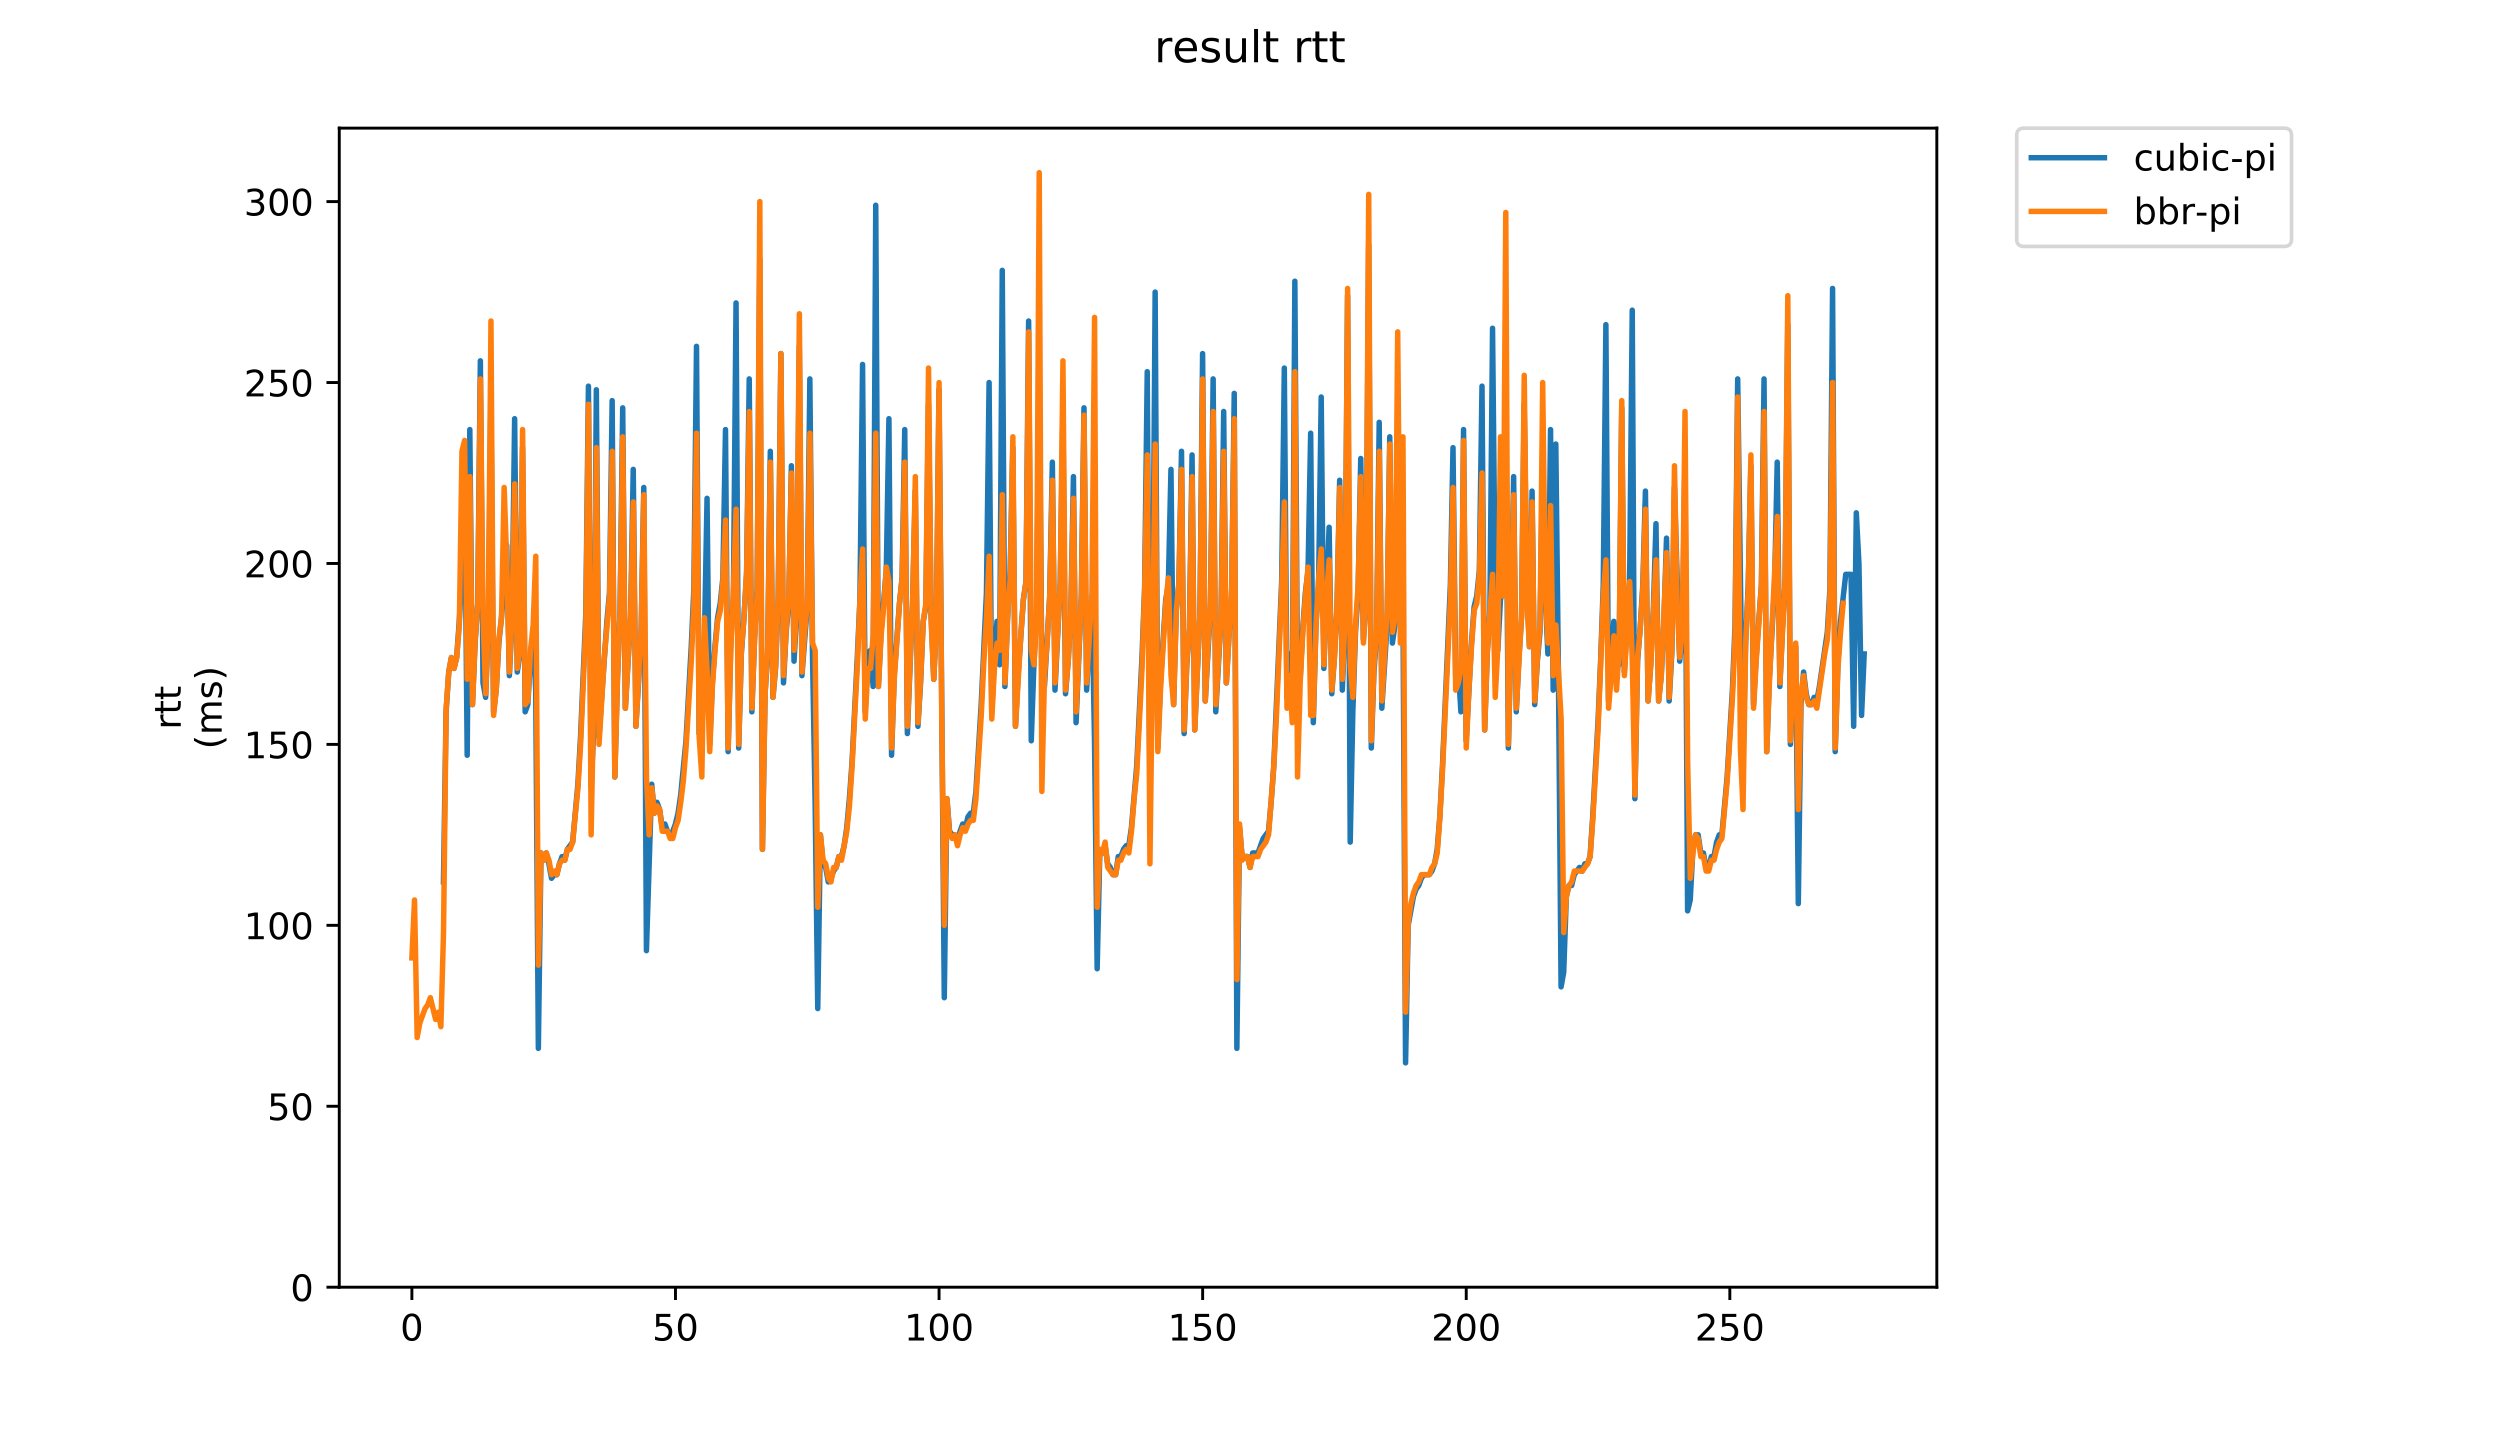 <?xml version="1.0" encoding="utf-8" standalone="no"?>
<!DOCTYPE svg PUBLIC "-//W3C//DTD SVG 1.1//EN"
  "http://www.w3.org/Graphics/SVG/1.1/DTD/svg11.dtd">
<!-- Created with matplotlib (https://matplotlib.org/) -->
<svg height="396pt" version="1.1" viewBox="0 0 684 396" width="684pt" xmlns="http://www.w3.org/2000/svg" xmlns:xlink="http://www.w3.org/1999/xlink">
 <defs>
  <style type="text/css">
*{stroke-linecap:butt;stroke-linejoin:round;}
  </style>
 </defs>
 <g id="figure_1">
  <g id="patch_1">
   <path d="M 0 396 
L 684 396 
L 684 0 
L 0 0 
z
" style="fill:#ffffff;"/>
  </g>
  <g id="axes_1">
   <g id="patch_2">
    <path d="M 92.824 352.174 
L 529.913 352.174 
L 529.913 35.062 
L 92.824 35.062 
z
" style="fill:#ffffff;"/>
   </g>
   <g id="matplotlib.axis_1">
    <g id="xtick_1">
     <g id="line2d_1">
      <defs>
       <path d="M 0 0 
L 0 3.5 
" id="md92f16f07a" style="stroke:#000000;stroke-width:0.8;"/>
      </defs>
      <g>
       <use style="stroke:#000000;stroke-width:0.8;" x="112.692" xlink:href="#md92f16f07a" y="352.174"/>
      </g>
     </g>
     <g id="text_1">
      <!-- 0 -->
      <defs>
       <path d="M 31.781 66.406 
Q 24.172 66.406 20.328 58.906 
Q 16.5 51.422 16.5 36.375 
Q 16.5 21.391 20.328 13.891 
Q 24.172 6.391 31.781 6.391 
Q 39.453 6.391 43.281 13.891 
Q 47.125 21.391 47.125 36.375 
Q 47.125 51.422 43.281 58.906 
Q 39.453 66.406 31.781 66.406 
z
M 31.781 74.219 
Q 44.047 74.219 50.516 64.516 
Q 56.984 54.828 56.984 36.375 
Q 56.984 17.969 50.516 8.266 
Q 44.047 -1.422 31.781 -1.422 
Q 19.531 -1.422 13.062 8.266 
Q 6.594 17.969 6.594 36.375 
Q 6.594 54.828 13.062 64.516 
Q 19.531 74.219 31.781 74.219 
z
" id="DejaVuSans-48"/>
      </defs>
      <g transform="translate(109.51 366.773)scale(0.1 -0.1)">
       <use xlink:href="#DejaVuSans-48"/>
      </g>
     </g>
    </g>
    <g id="xtick_2">
     <g id="line2d_2">
      <g>
       <use style="stroke:#000000;stroke-width:0.8;" x="184.809" xlink:href="#md92f16f07a" y="352.174"/>
      </g>
     </g>
     <g id="text_2">
      <!-- 50 -->
      <defs>
       <path d="M 10.797 72.906 
L 49.516 72.906 
L 49.516 64.594 
L 19.828 64.594 
L 19.828 46.734 
Q 21.969 47.469 24.109 47.828 
Q 26.266 48.188 28.422 48.188 
Q 40.625 48.188 47.75 41.5 
Q 54.891 34.812 54.891 23.391 
Q 54.891 11.625 47.562 5.094 
Q 40.234 -1.422 26.906 -1.422 
Q 22.312 -1.422 17.547 -0.641 
Q 12.797 0.141 7.719 1.703 
L 7.719 11.625 
Q 12.109 9.234 16.797 8.062 
Q 21.484 6.891 26.703 6.891 
Q 35.156 6.891 40.078 11.328 
Q 45.016 15.766 45.016 23.391 
Q 45.016 31 40.078 35.438 
Q 35.156 39.891 26.703 39.891 
Q 22.75 39.891 18.812 39.016 
Q 14.891 38.141 10.797 36.281 
z
" id="DejaVuSans-53"/>
      </defs>
      <g transform="translate(178.447 366.773)scale(0.1 -0.1)">
       <use xlink:href="#DejaVuSans-53"/>
       <use x="63.623" xlink:href="#DejaVuSans-48"/>
      </g>
     </g>
    </g>
    <g id="xtick_3">
     <g id="line2d_3">
      <g>
       <use style="stroke:#000000;stroke-width:0.8;" x="256.927" xlink:href="#md92f16f07a" y="352.174"/>
      </g>
     </g>
     <g id="text_3">
      <!-- 100 -->
      <defs>
       <path d="M 12.406 8.297 
L 28.516 8.297 
L 28.516 63.922 
L 10.984 60.406 
L 10.984 69.391 
L 28.422 72.906 
L 38.281 72.906 
L 38.281 8.297 
L 54.391 8.297 
L 54.391 0 
L 12.406 0 
z
" id="DejaVuSans-49"/>
      </defs>
      <g transform="translate(247.384 366.773)scale(0.1 -0.1)">
       <use xlink:href="#DejaVuSans-49"/>
       <use x="63.623" xlink:href="#DejaVuSans-48"/>
       <use x="127.246" xlink:href="#DejaVuSans-48"/>
      </g>
     </g>
    </g>
    <g id="xtick_4">
     <g id="line2d_4">
      <g>
       <use style="stroke:#000000;stroke-width:0.8;" x="329.045" xlink:href="#md92f16f07a" y="352.174"/>
      </g>
     </g>
     <g id="text_4">
      <!-- 150 -->
      <g transform="translate(319.502 366.773)scale(0.1 -0.1)">
       <use xlink:href="#DejaVuSans-49"/>
       <use x="63.623" xlink:href="#DejaVuSans-53"/>
       <use x="127.246" xlink:href="#DejaVuSans-48"/>
      </g>
     </g>
    </g>
    <g id="xtick_5">
     <g id="line2d_5">
      <g>
       <use style="stroke:#000000;stroke-width:0.8;" x="401.163" xlink:href="#md92f16f07a" y="352.174"/>
      </g>
     </g>
     <g id="text_5">
      <!-- 200 -->
      <defs>
       <path d="M 19.188 8.297 
L 53.609 8.297 
L 53.609 0 
L 7.328 0 
L 7.328 8.297 
Q 12.938 14.109 22.625 23.891 
Q 32.328 33.688 34.812 36.531 
Q 39.547 41.844 41.422 45.531 
Q 43.312 49.219 43.312 52.781 
Q 43.312 58.594 39.234 62.25 
Q 35.156 65.922 28.609 65.922 
Q 23.969 65.922 18.812 64.312 
Q 13.672 62.703 7.812 59.422 
L 7.812 69.391 
Q 13.766 71.781 18.938 73 
Q 24.125 74.219 28.422 74.219 
Q 39.75 74.219 46.484 68.547 
Q 53.219 62.891 53.219 53.422 
Q 53.219 48.922 51.531 44.891 
Q 49.859 40.875 45.406 35.406 
Q 44.188 33.984 37.641 27.219 
Q 31.109 20.453 19.188 8.297 
z
" id="DejaVuSans-50"/>
      </defs>
      <g transform="translate(391.619 366.773)scale(0.1 -0.1)">
       <use xlink:href="#DejaVuSans-50"/>
       <use x="63.623" xlink:href="#DejaVuSans-48"/>
       <use x="127.246" xlink:href="#DejaVuSans-48"/>
      </g>
     </g>
    </g>
    <g id="xtick_6">
     <g id="line2d_6">
      <g>
       <use style="stroke:#000000;stroke-width:0.8;" x="473.281" xlink:href="#md92f16f07a" y="352.174"/>
      </g>
     </g>
     <g id="text_6">
      <!-- 250 -->
      <g transform="translate(463.737 366.773)scale(0.1 -0.1)">
       <use xlink:href="#DejaVuSans-50"/>
       <use x="63.623" xlink:href="#DejaVuSans-53"/>
       <use x="127.246" xlink:href="#DejaVuSans-48"/>
      </g>
     </g>
    </g>
   </g>
   <g id="matplotlib.axis_2">
    <g id="ytick_1">
     <g id="line2d_7">
      <defs>
       <path d="M 0 0 
L -3.5 0 
" id="mc8932ecb78" style="stroke:#000000;stroke-width:0.8;"/>
      </defs>
      <g>
       <use style="stroke:#000000;stroke-width:0.8;" x="92.824" xlink:href="#mc8932ecb78" y="352.174"/>
      </g>
     </g>
     <g id="text_7">
      <!-- 0 -->
      <g transform="translate(79.461 355.973)scale(0.1 -0.1)">
       <use xlink:href="#DejaVuSans-48"/>
      </g>
     </g>
    </g>
    <g id="ytick_2">
     <g id="line2d_8">
      <g>
       <use style="stroke:#000000;stroke-width:0.8;" x="92.824" xlink:href="#mc8932ecb78" y="302.672"/>
      </g>
     </g>
     <g id="text_8">
      <!-- 50 -->
      <g transform="translate(73.099 306.471)scale(0.1 -0.1)">
       <use xlink:href="#DejaVuSans-53"/>
       <use x="63.623" xlink:href="#DejaVuSans-48"/>
      </g>
     </g>
    </g>
    <g id="ytick_3">
     <g id="line2d_9">
      <g>
       <use style="stroke:#000000;stroke-width:0.8;" x="92.824" xlink:href="#mc8932ecb78" y="253.17"/>
      </g>
     </g>
     <g id="text_9">
      <!-- 100 -->
      <g transform="translate(66.736 256.969)scale(0.1 -0.1)">
       <use xlink:href="#DejaVuSans-49"/>
       <use x="63.623" xlink:href="#DejaVuSans-48"/>
       <use x="127.246" xlink:href="#DejaVuSans-48"/>
      </g>
     </g>
    </g>
    <g id="ytick_4">
     <g id="line2d_10">
      <g>
       <use style="stroke:#000000;stroke-width:0.8;" x="92.824" xlink:href="#mc8932ecb78" y="203.667"/>
      </g>
     </g>
     <g id="text_10">
      <!-- 150 -->
      <g transform="translate(66.736 207.467)scale(0.1 -0.1)">
       <use xlink:href="#DejaVuSans-49"/>
       <use x="63.623" xlink:href="#DejaVuSans-53"/>
       <use x="127.246" xlink:href="#DejaVuSans-48"/>
      </g>
     </g>
    </g>
    <g id="ytick_5">
     <g id="line2d_11">
      <g>
       <use style="stroke:#000000;stroke-width:0.8;" x="92.824" xlink:href="#mc8932ecb78" y="154.165"/>
      </g>
     </g>
     <g id="text_11">
      <!-- 200 -->
      <g transform="translate(66.736 157.964)scale(0.1 -0.1)">
       <use xlink:href="#DejaVuSans-50"/>
       <use x="63.623" xlink:href="#DejaVuSans-48"/>
       <use x="127.246" xlink:href="#DejaVuSans-48"/>
      </g>
     </g>
    </g>
    <g id="ytick_6">
     <g id="line2d_12">
      <g>
       <use style="stroke:#000000;stroke-width:0.8;" x="92.824" xlink:href="#mc8932ecb78" y="104.663"/>
      </g>
     </g>
     <g id="text_12">
      <!-- 250 -->
      <g transform="translate(66.736 108.462)scale(0.1 -0.1)">
       <use xlink:href="#DejaVuSans-50"/>
       <use x="63.623" xlink:href="#DejaVuSans-53"/>
       <use x="127.246" xlink:href="#DejaVuSans-48"/>
      </g>
     </g>
    </g>
    <g id="ytick_7">
     <g id="line2d_13">
      <g>
       <use style="stroke:#000000;stroke-width:0.8;" x="92.824" xlink:href="#mc8932ecb78" y="55.16"/>
      </g>
     </g>
     <g id="text_13">
      <!-- 300 -->
      <defs>
       <path d="M 40.578 39.312 
Q 47.656 37.797 51.625 33 
Q 55.609 28.219 55.609 21.188 
Q 55.609 10.406 48.188 4.484 
Q 40.766 -1.422 27.094 -1.422 
Q 22.516 -1.422 17.656 -0.516 
Q 12.797 0.391 7.625 2.203 
L 7.625 11.719 
Q 11.719 9.328 16.594 8.109 
Q 21.484 6.891 26.812 6.891 
Q 36.078 6.891 40.938 10.547 
Q 45.797 14.203 45.797 21.188 
Q 45.797 27.641 41.281 31.266 
Q 36.766 34.906 28.719 34.906 
L 20.219 34.906 
L 20.219 43.016 
L 29.109 43.016 
Q 36.375 43.016 40.234 45.922 
Q 44.094 48.828 44.094 54.297 
Q 44.094 59.906 40.109 62.906 
Q 36.141 65.922 28.719 65.922 
Q 24.656 65.922 20.016 65.031 
Q 15.375 64.156 9.812 62.312 
L 9.812 71.094 
Q 15.438 72.656 20.344 73.438 
Q 25.25 74.219 29.594 74.219 
Q 40.828 74.219 47.359 69.109 
Q 53.906 64.016 53.906 55.328 
Q 53.906 49.266 50.438 45.094 
Q 46.969 40.922 40.578 39.312 
z
" id="DejaVuSans-51"/>
      </defs>
      <g transform="translate(66.736 58.96)scale(0.1 -0.1)">
       <use xlink:href="#DejaVuSans-51"/>
       <use x="63.623" xlink:href="#DejaVuSans-48"/>
       <use x="127.246" xlink:href="#DejaVuSans-48"/>
      </g>
     </g>
    </g>
    <g id="text_14">
     <!-- rtt -->
     <defs>
      <path d="M 41.109 46.297 
Q 39.594 47.172 37.812 47.578 
Q 36.031 48 33.891 48 
Q 26.266 48 22.188 43.047 
Q 18.109 38.094 18.109 28.812 
L 18.109 0 
L 9.078 0 
L 9.078 54.688 
L 18.109 54.688 
L 18.109 46.188 
Q 20.953 51.172 25.484 53.578 
Q 30.031 56 36.531 56 
Q 37.453 56 38.578 55.875 
Q 39.703 55.766 41.062 55.516 
z
" id="DejaVuSans-114"/>
      <path d="M 18.312 70.219 
L 18.312 54.688 
L 36.812 54.688 
L 36.812 47.703 
L 18.312 47.703 
L 18.312 18.016 
Q 18.312 11.328 20.141 9.422 
Q 21.969 7.516 27.594 7.516 
L 36.812 7.516 
L 36.812 0 
L 27.594 0 
Q 17.188 0 13.234 3.875 
Q 9.281 7.766 9.281 18.016 
L 9.281 47.703 
L 2.688 47.703 
L 2.688 54.688 
L 9.281 54.688 
L 9.281 70.219 
z
" id="DejaVuSans-116"/>
     </defs>
     <g transform="translate(49.459 199.594)rotate(-90)scale(0.1 -0.1)">
      <use xlink:href="#DejaVuSans-114"/>
      <use x="41.113" xlink:href="#DejaVuSans-116"/>
      <use x="80.322" xlink:href="#DejaVuSans-116"/>
     </g>
     <!-- (ms) -->
     <defs>
      <path d="M 31 75.875 
Q 24.469 64.656 21.281 53.656 
Q 18.109 42.672 18.109 31.391 
Q 18.109 20.125 21.312 9.062 
Q 24.516 -2 31 -13.188 
L 23.188 -13.188 
Q 15.875 -1.703 12.234 9.375 
Q 8.594 20.453 8.594 31.391 
Q 8.594 42.281 12.203 53.312 
Q 15.828 64.359 23.188 75.875 
z
" id="DejaVuSans-40"/>
      <path d="M 52 44.188 
Q 55.375 50.25 60.062 53.125 
Q 64.75 56 71.094 56 
Q 79.641 56 84.281 50.016 
Q 88.922 44.047 88.922 33.016 
L 88.922 0 
L 79.891 0 
L 79.891 32.719 
Q 79.891 40.578 77.094 44.375 
Q 74.312 48.188 68.609 48.188 
Q 61.625 48.188 57.562 43.547 
Q 53.516 38.922 53.516 30.906 
L 53.516 0 
L 44.484 0 
L 44.484 32.719 
Q 44.484 40.625 41.703 44.406 
Q 38.922 48.188 33.109 48.188 
Q 26.219 48.188 22.156 43.531 
Q 18.109 38.875 18.109 30.906 
L 18.109 0 
L 9.078 0 
L 9.078 54.688 
L 18.109 54.688 
L 18.109 46.188 
Q 21.188 51.219 25.484 53.609 
Q 29.781 56 35.688 56 
Q 41.656 56 45.828 52.969 
Q 50 49.953 52 44.188 
z
" id="DejaVuSans-109"/>
      <path d="M 44.281 53.078 
L 44.281 44.578 
Q 40.484 46.531 36.375 47.5 
Q 32.281 48.484 27.875 48.484 
Q 21.188 48.484 17.844 46.438 
Q 14.5 44.391 14.5 40.281 
Q 14.5 37.156 16.891 35.375 
Q 19.281 33.594 26.516 31.984 
L 29.594 31.297 
Q 39.156 29.25 43.188 25.516 
Q 47.219 21.781 47.219 15.094 
Q 47.219 7.469 41.188 3.016 
Q 35.156 -1.422 24.609 -1.422 
Q 20.219 -1.422 15.453 -0.562 
Q 10.688 0.297 5.422 2 
L 5.422 11.281 
Q 10.406 8.688 15.234 7.391 
Q 20.062 6.109 24.812 6.109 
Q 31.156 6.109 34.562 8.281 
Q 37.984 10.453 37.984 14.406 
Q 37.984 18.062 35.516 20.016 
Q 33.062 21.969 24.703 23.781 
L 21.578 24.516 
Q 13.234 26.266 9.516 29.906 
Q 5.812 33.547 5.812 39.891 
Q 5.812 47.609 11.281 51.797 
Q 16.75 56 26.812 56 
Q 31.781 56 36.172 55.266 
Q 40.578 54.547 44.281 53.078 
z
" id="DejaVuSans-115"/>
      <path d="M 8.016 75.875 
L 15.828 75.875 
Q 23.141 64.359 26.781 53.312 
Q 30.422 42.281 30.422 31.391 
Q 30.422 20.453 26.781 9.375 
Q 23.141 -1.703 15.828 -13.188 
L 8.016 -13.188 
Q 14.5 -2 17.703 9.062 
Q 20.906 20.125 20.906 31.391 
Q 20.906 42.672 17.703 53.656 
Q 14.5 64.656 8.016 75.875 
z
" id="DejaVuSans-41"/>
     </defs>
     <g transform="translate(60.657 204.995)rotate(-90)scale(0.1 -0.1)">
      <use xlink:href="#DejaVuSans-40"/>
      <use x="39.014" xlink:href="#DejaVuSans-109"/>
      <use x="136.426" xlink:href="#DejaVuSans-115"/>
      <use x="188.525" xlink:href="#DejaVuSans-41"/>
     </g>
    </g>
   </g>
   <g id="line2d_14">
    <path clip-path="url(#p580437f42c)" d="M 121.33 241.289 
L 122.051 194.757 
L 122.772 183.866 
L 123.493 179.906 
L 124.215 182.876 
L 124.936 179.906 
L 125.657 170.006 
L 126.378 157.135 
L 127.099 126.444 
L 127.82 206.637 
L 128.542 117.533 
L 129.263 192.777 
L 129.984 175.946 
L 130.705 165.056 
L 131.426 98.722 
L 132.148 186.837 
L 132.869 190.797 
L 133.59 170.996 
L 134.311 110.603 
L 135.032 194.757 
L 135.753 188.817 
L 136.475 175.946 
L 137.196 169.016 
L 137.917 160.105 
L 138.638 149.215 
L 139.359 184.856 
L 140.081 170.006 
L 140.802 114.563 
L 141.523 183.866 
L 142.244 178.916 
L 142.965 122.484 
L 143.686 194.757 
L 144.408 192.777 
L 145.129 179.906 
L 145.85 172.976 
L 146.571 188.817 
L 147.292 286.831 
L 148.013 233.369 
L 148.735 235.349 
L 149.456 233.369 
L 150.177 236.339 
L 150.898 240.299 
L 151.619 239.309 
L 152.341 239.309 
L 153.062 236.339 
L 153.783 234.359 
L 154.504 235.349 
L 155.225 232.379 
L 156.668 230.399 
L 158.11 214.558 
L 158.831 201.687 
L 160.274 168.026 
L 160.995 105.653 
L 161.716 215.548 
L 162.437 199.707 
L 163.158 106.643 
L 163.879 201.687 
L 166.043 170.006 
L 166.764 162.085 
L 167.485 109.613 
L 168.206 212.578 
L 168.928 185.846 
L 169.649 167.036 
L 170.37 111.593 
L 171.091 193.767 
L 172.534 169.016 
L 173.255 128.424 
L 173.976 198.717 
L 174.697 186.837 
L 175.418 172.976 
L 176.139 133.374 
L 176.861 260.1 
L 178.303 214.558 
L 179.024 222.478 
L 179.745 219.508 
L 180.467 221.488 
L 181.188 226.438 
L 181.909 225.448 
L 182.63 227.428 
L 183.351 228.418 
L 184.072 227.428 
L 184.794 225.448 
L 185.515 222.478 
L 186.236 217.528 
L 187.678 202.677 
L 189.121 176.936 
L 189.842 161.095 
L 190.563 94.762 
L 191.284 200.697 
L 192.005 196.737 
L 192.727 174.956 
L 193.448 136.344 
L 194.169 203.667 
L 194.89 186.837 
L 195.611 176.936 
L 196.332 169.016 
L 197.054 165.056 
L 197.775 158.125 
L 198.496 117.533 
L 199.217 205.647 
L 199.938 175.946 
L 200.66 163.075 
L 201.381 82.882 
L 202.102 204.657 
L 202.823 178.916 
L 203.544 169.016 
L 204.265 157.135 
L 204.987 103.673 
L 205.708 194.757 
L 206.429 174.956 
L 207.15 161.095 
L 207.871 71.001 
L 208.593 232.379 
L 209.314 189.807 
L 210.035 178.916 
L 210.756 123.474 
L 211.477 190.797 
L 212.198 182.876 
L 212.92 164.065 
L 213.641 96.742 
L 214.362 186.837 
L 215.083 172.976 
L 215.804 165.056 
L 216.525 127.434 
L 217.247 180.896 
L 217.968 168.026 
L 218.689 94.762 
L 219.41 184.856 
L 220.853 166.046 
L 221.574 103.673 
L 222.295 178.916 
L 223.016 219.508 
L 223.737 275.941 
L 224.458 228.418 
L 225.18 236.339 
L 225.901 237.329 
L 226.622 241.289 
L 227.343 240.299 
L 228.064 238.319 
L 228.786 237.329 
L 229.507 234.359 
L 230.228 234.359 
L 230.949 231.389 
L 231.67 226.438 
L 232.391 218.518 
L 233.113 208.618 
L 234.555 179.906 
L 235.276 164.065 
L 235.997 99.712 
L 236.718 194.757 
L 237.44 178.916 
L 238.161 177.926 
L 238.882 187.827 
L 239.603 56.15 
L 240.324 187.827 
L 241.046 172.976 
L 242.488 156.145 
L 243.209 114.563 
L 243.93 206.637 
L 244.651 184.856 
L 246.094 165.056 
L 246.815 158.125 
L 247.536 117.533 
L 248.257 200.697 
L 249.7 164.065 
L 250.421 134.364 
L 251.142 198.717 
L 251.863 186.837 
L 252.584 170.006 
L 253.306 166.046 
L 254.027 110.603 
L 254.748 168.026 
L 255.469 185.846 
L 256.19 170.996 
L 256.911 106.643 
L 258.354 272.971 
L 259.075 218.518 
L 259.796 227.428 
L 260.517 228.418 
L 261.239 228.418 
L 261.96 230.399 
L 262.681 227.428 
L 263.402 225.448 
L 264.123 226.438 
L 264.844 223.468 
L 265.566 222.478 
L 266.287 222.478 
L 267.008 216.538 
L 268.45 192.777 
L 269.893 162.085 
L 270.614 104.663 
L 271.335 194.757 
L 272.056 179.906 
L 272.777 170.006 
L 273.499 181.886 
L 274.22 73.971 
L 274.941 187.827 
L 275.662 169.016 
L 276.383 156.145 
L 277.105 122.484 
L 277.826 198.717 
L 278.547 184.856 
L 279.989 164.065 
L 280.71 159.115 
L 281.432 87.832 
L 282.153 202.677 
L 282.874 181.886 
L 283.595 168.026 
L 284.316 101.693 
L 285.037 181.886 
L 285.759 187.827 
L 287.201 163.075 
L 287.922 126.444 
L 288.643 188.817 
L 290.086 159.115 
L 290.807 113.573 
L 291.528 189.807 
L 292.249 180.896 
L 292.97 168.026 
L 293.692 130.404 
L 294.413 197.727 
L 295.855 163.075 
L 296.576 111.593 
L 297.298 188.817 
L 298.019 174.956 
L 298.74 164.065 
L 299.461 202.677 
L 300.182 265.05 
L 300.903 233.369 
L 301.625 233.369 
L 302.346 231.389 
L 303.067 236.339 
L 303.788 237.329 
L 304.509 239.309 
L 305.23 239.309 
L 305.952 234.359 
L 306.673 234.359 
L 307.394 232.379 
L 308.115 231.389 
L 308.836 231.389 
L 309.558 226.438 
L 311 209.608 
L 312.442 179.906 
L 313.163 161.095 
L 313.885 101.693 
L 314.606 216.538 
L 315.327 182.876 
L 316.048 79.912 
L 316.769 204.657 
L 317.491 186.837 
L 318.933 164.065 
L 319.654 160.105 
L 320.375 128.424 
L 321.096 192.777 
L 321.818 167.036 
L 322.539 160.105 
L 323.26 123.474 
L 323.981 200.697 
L 324.702 181.886 
L 325.423 171.986 
L 326.145 124.464 
L 326.866 199.707 
L 328.308 168.026 
L 329.029 96.742 
L 329.751 191.787 
L 331.193 166.046 
L 331.914 103.673 
L 332.635 194.757 
L 334.078 169.016 
L 334.799 112.583 
L 335.52 186.837 
L 336.241 173.966 
L 336.962 164.065 
L 337.684 107.633 
L 338.405 286.831 
L 339.126 226.438 
L 339.847 234.359 
L 341.289 234.359 
L 342.011 237.329 
L 342.732 233.369 
L 344.174 233.369 
L 345.617 229.408 
L 347.059 227.428 
L 347.78 219.508 
L 348.501 209.608 
L 349.944 175.946 
L 350.665 159.115 
L 351.386 100.703 
L 352.107 190.797 
L 352.828 178.916 
L 353.549 192.777 
L 354.271 76.941 
L 354.992 187.827 
L 355.713 185.846 
L 356.434 171.986 
L 357.155 162.085 
L 357.877 156.145 
L 358.598 118.523 
L 359.319 197.727 
L 360.04 170.996 
L 360.761 160.105 
L 361.482 108.623 
L 362.204 182.876 
L 363.646 144.265 
L 364.367 189.807 
L 365.088 179.906 
L 365.81 166.046 
L 366.531 131.394 
L 367.252 188.817 
L 367.973 170.996 
L 368.694 80.902 
L 369.415 230.399 
L 370.137 194.757 
L 370.858 172.976 
L 371.579 162.085 
L 372.3 125.454 
L 373.021 174.956 
L 373.742 165.056 
L 374.464 67.041 
L 375.185 204.657 
L 375.906 183.866 
L 376.627 173.966 
L 377.348 115.553 
L 378.07 193.767 
L 379.512 170.996 
L 380.233 119.513 
L 380.954 175.946 
L 381.675 170.996 
L 382.397 120.503 
L 383.118 154.165 
L 383.839 164.065 
L 384.56 290.791 
L 385.281 253.17 
L 386.724 245.249 
L 387.445 243.269 
L 388.166 242.279 
L 388.887 240.299 
L 389.608 239.309 
L 391.051 239.309 
L 391.772 238.319 
L 392.493 236.339 
L 393.214 232.379 
L 393.935 223.468 
L 394.657 209.608 
L 396.82 160.105 
L 397.541 122.484 
L 398.263 184.856 
L 398.984 182.876 
L 399.705 194.757 
L 400.426 117.533 
L 401.147 202.677 
L 402.59 175.946 
L 403.311 166.046 
L 404.032 163.075 
L 404.753 156.145 
L 405.474 105.653 
L 406.196 199.707 
L 406.917 178.916 
L 407.638 167.036 
L 408.359 89.812 
L 409.08 161.095 
L 409.801 177.926 
L 410.523 164.065 
L 411.244 161.095 
L 411.965 111.593 
L 412.686 204.657 
L 413.407 172.976 
L 414.128 130.404 
L 414.85 194.757 
L 415.571 179.906 
L 416.292 169.016 
L 417.013 110.603 
L 417.734 159.115 
L 418.456 176.936 
L 419.177 134.364 
L 419.898 192.777 
L 420.619 180.896 
L 421.34 172.976 
L 422.061 126.444 
L 422.783 163.075 
L 423.504 178.916 
L 424.225 117.533 
L 424.946 188.817 
L 425.667 121.493 
L 426.389 184.856 
L 427.11 270 
L 427.831 266.04 
L 428.552 245.249 
L 429.273 242.279 
L 429.994 242.279 
L 430.716 239.309 
L 432.158 237.329 
L 432.879 238.319 
L 433.6 236.339 
L 434.322 236.339 
L 435.043 234.359 
L 435.764 223.468 
L 437.206 197.727 
L 437.927 180.896 
L 438.649 160.105 
L 439.37 88.822 
L 440.091 191.787 
L 440.812 181.886 
L 441.533 170.006 
L 442.254 180.896 
L 442.976 181.886 
L 443.697 111.593 
L 444.418 183.866 
L 445.86 159.115 
L 446.582 84.862 
L 447.303 218.518 
L 448.024 180.896 
L 448.745 171.986 
L 449.466 160.105 
L 450.187 134.364 
L 450.909 191.787 
L 451.63 181.886 
L 452.351 167.036 
L 453.072 143.275 
L 453.793 191.787 
L 454.515 184.856 
L 455.236 170.006 
L 455.957 147.235 
L 456.678 191.787 
L 457.399 178.916 
L 458.12 133.374 
L 459.563 180.896 
L 460.284 173.966 
L 461.005 126.444 
L 461.726 249.209 
L 462.447 246.239 
L 463.169 232.379 
L 463.89 228.418 
L 464.611 228.418 
L 465.332 233.369 
L 466.053 233.369 
L 466.775 237.329 
L 467.496 237.329 
L 468.217 234.359 
L 468.938 234.359 
L 469.659 230.399 
L 470.38 228.418 
L 471.102 228.418 
L 472.544 212.578 
L 473.986 188.817 
L 474.708 170.996 
L 475.429 103.673 
L 476.871 208.618 
L 477.592 175.946 
L 478.313 160.105 
L 479.035 127.434 
L 479.756 192.777 
L 480.477 179.906 
L 481.919 160.105 
L 482.64 103.673 
L 483.362 205.647 
L 484.083 185.846 
L 485.525 160.105 
L 486.246 126.444 
L 486.968 187.827 
L 487.689 171.986 
L 488.41 159.115 
L 489.131 88.822 
L 489.852 203.667 
L 490.573 183.866 
L 491.295 176.936 
L 492.016 247.229 
L 492.737 192.777 
L 493.458 183.866 
L 494.179 189.807 
L 494.901 192.777 
L 495.622 192.777 
L 496.343 190.797 
L 497.064 191.787 
L 497.785 187.827 
L 499.949 172.976 
L 500.67 161.095 
L 501.391 78.922 
L 502.112 205.647 
L 502.833 181.886 
L 503.555 170.006 
L 504.997 157.135 
L 506.439 157.135 
L 507.161 198.717 
L 507.882 140.304 
L 508.603 154.165 
L 509.324 195.747 
L 510.045 178.916 
L 510.045 178.916 
" style="fill:none;stroke:#1f77b4;stroke-linecap:square;stroke-width:1.5;"/>
   </g>
   <g id="line2d_15">
    <path clip-path="url(#p580437f42c)" d="M 112.692 262.08 
L 113.413 246.239 
L 114.134 283.861 
L 114.855 279.901 
L 116.297 275.941 
L 117.019 274.951 
L 117.74 272.971 
L 119.182 278.911 
L 119.903 276.931 
L 120.625 280.891 
L 121.346 255.15 
L 122.067 193.767 
L 122.788 183.866 
L 123.509 179.906 
L 124.23 182.876 
L 124.952 179.906 
L 125.673 170.996 
L 126.394 123.474 
L 127.115 120.503 
L 127.836 185.846 
L 128.558 130.404 
L 129.279 192.777 
L 130 174.956 
L 130.721 165.056 
L 131.442 103.673 
L 132.163 169.016 
L 132.885 189.807 
L 133.606 170.006 
L 134.327 87.832 
L 135.048 195.747 
L 135.769 188.817 
L 136.49 174.956 
L 137.212 169.016 
L 137.933 133.374 
L 138.654 154.165 
L 139.375 183.866 
L 140.096 168.026 
L 140.818 132.384 
L 141.539 182.876 
L 142.26 177.926 
L 142.981 117.533 
L 143.702 192.777 
L 144.423 191.787 
L 145.145 177.926 
L 145.866 170.996 
L 146.587 152.185 
L 147.308 264.06 
L 148.029 233.369 
L 148.751 235.349 
L 149.472 233.369 
L 150.193 235.349 
L 150.914 239.309 
L 151.635 238.319 
L 152.356 239.309 
L 153.078 236.339 
L 153.799 235.349 
L 154.52 235.349 
L 155.241 232.379 
L 155.962 232.379 
L 156.684 230.399 
L 158.126 215.548 
L 158.847 203.667 
L 160.289 170.996 
L 161.011 110.603 
L 161.732 228.418 
L 162.453 189.807 
L 163.174 122.484 
L 163.895 203.667 
L 165.338 179.906 
L 166.78 163.075 
L 167.501 123.474 
L 168.222 212.578 
L 168.944 185.846 
L 169.665 167.036 
L 170.386 119.513 
L 171.107 193.767 
L 172.549 168.026 
L 173.271 137.334 
L 173.992 198.717 
L 175.434 171.986 
L 176.155 135.354 
L 176.877 212.578 
L 177.598 228.418 
L 178.319 215.548 
L 179.04 222.478 
L 179.761 220.498 
L 180.482 221.488 
L 181.204 227.428 
L 182.646 227.428 
L 183.367 229.408 
L 184.088 229.408 
L 184.809 226.438 
L 185.531 224.458 
L 186.252 219.508 
L 186.973 213.568 
L 187.694 204.657 
L 189.137 180.896 
L 189.858 165.056 
L 190.579 118.523 
L 191.3 201.687 
L 192.021 212.578 
L 192.742 169.016 
L 193.464 183.866 
L 194.185 205.647 
L 194.906 187.827 
L 195.627 177.926 
L 196.348 170.006 
L 197.07 167.036 
L 197.791 159.115 
L 198.512 142.284 
L 199.233 204.657 
L 199.954 176.936 
L 200.675 161.095 
L 201.397 139.314 
L 202.118 203.667 
L 202.839 177.926 
L 203.56 169.016 
L 204.281 156.145 
L 205.002 112.583 
L 205.724 193.767 
L 206.445 174.956 
L 207.166 162.085 
L 207.887 55.16 
L 208.608 232.379 
L 209.33 189.807 
L 210.051 176.936 
L 210.772 126.444 
L 211.493 190.797 
L 212.214 181.886 
L 212.935 162.085 
L 213.657 96.742 
L 214.378 184.856 
L 215.099 171.986 
L 215.82 163.075 
L 216.541 129.414 
L 217.263 177.926 
L 217.984 166.046 
L 218.705 85.852 
L 219.426 183.866 
L 220.147 172.976 
L 220.868 165.056 
L 221.59 118.523 
L 222.311 175.946 
L 223.032 177.926 
L 223.753 248.219 
L 224.474 228.418 
L 225.195 235.349 
L 225.917 236.339 
L 226.638 240.299 
L 227.359 241.289 
L 228.08 237.329 
L 228.801 237.329 
L 229.523 234.359 
L 230.244 235.349 
L 231.686 227.428 
L 232.407 220.498 
L 233.128 209.608 
L 234.571 181.886 
L 235.292 164.065 
L 236.013 150.205 
L 236.734 196.737 
L 237.456 182.876 
L 238.177 182.876 
L 238.898 173.966 
L 239.619 118.523 
L 240.34 187.827 
L 241.061 173.966 
L 241.783 166.046 
L 242.504 155.155 
L 243.225 159.115 
L 243.946 204.657 
L 244.667 185.846 
L 246.11 165.056 
L 246.831 158.125 
L 247.552 126.444 
L 248.273 198.717 
L 249.716 164.065 
L 250.437 130.404 
L 251.158 197.727 
L 251.879 185.846 
L 252.6 170.006 
L 253.321 165.056 
L 254.043 100.703 
L 254.764 170.006 
L 255.485 185.846 
L 256.206 170.006 
L 256.927 104.663 
L 257.649 194.757 
L 258.37 253.17 
L 259.091 218.518 
L 259.812 228.418 
L 260.533 229.408 
L 261.254 228.418 
L 261.976 231.389 
L 262.697 228.418 
L 263.418 226.438 
L 264.139 227.428 
L 264.86 225.448 
L 265.582 224.458 
L 266.303 224.458 
L 267.024 218.518 
L 268.466 195.747 
L 269.187 180.896 
L 269.909 169.016 
L 270.63 152.185 
L 271.351 196.737 
L 272.072 182.876 
L 272.793 175.946 
L 273.514 177.926 
L 274.236 135.354 
L 274.957 186.837 
L 275.678 169.016 
L 276.399 158.125 
L 277.12 119.513 
L 277.842 198.717 
L 279.284 173.966 
L 280.005 164.065 
L 280.726 159.115 
L 281.447 90.802 
L 282.169 177.926 
L 282.89 181.886 
L 283.611 168.026 
L 284.332 47.24 
L 285.053 216.538 
L 285.775 184.856 
L 286.496 175.946 
L 287.217 163.075 
L 287.938 131.394 
L 288.659 186.837 
L 290.102 159.115 
L 290.823 98.722 
L 291.544 188.817 
L 292.265 180.896 
L 292.986 167.036 
L 293.707 136.344 
L 294.429 194.757 
L 295.871 163.075 
L 296.592 113.573 
L 297.313 186.837 
L 298.756 162.085 
L 299.477 86.842 
L 300.198 248.219 
L 300.919 232.379 
L 301.64 233.369 
L 302.362 230.399 
L 303.083 237.329 
L 304.525 239.309 
L 305.246 239.309 
L 305.968 235.349 
L 306.689 235.349 
L 307.41 233.369 
L 308.131 232.379 
L 308.852 233.369 
L 309.573 227.428 
L 310.295 218.518 
L 311.016 211.588 
L 312.458 182.876 
L 313.179 161.095 
L 313.9 124.464 
L 314.622 236.339 
L 316.064 121.493 
L 316.785 205.647 
L 317.506 188.817 
L 318.949 165.056 
L 319.67 158.125 
L 320.391 184.856 
L 321.112 192.777 
L 321.833 167.036 
L 322.555 159.115 
L 323.276 128.424 
L 323.997 199.707 
L 324.718 180.896 
L 325.439 171.986 
L 326.161 130.404 
L 326.882 199.707 
L 328.324 167.036 
L 329.045 103.673 
L 329.766 191.787 
L 330.488 176.936 
L 331.209 165.056 
L 331.93 112.583 
L 332.651 192.777 
L 334.094 168.026 
L 334.815 123.474 
L 335.536 186.837 
L 336.978 161.095 
L 337.699 114.563 
L 338.421 268.02 
L 339.142 225.448 
L 339.863 235.349 
L 340.584 234.359 
L 341.305 234.359 
L 342.026 237.329 
L 342.748 234.359 
L 344.19 234.359 
L 344.911 232.379 
L 346.354 230.399 
L 347.075 228.418 
L 348.517 209.608 
L 349.238 195.747 
L 350.681 161.095 
L 351.402 137.334 
L 352.123 193.767 
L 352.844 184.856 
L 353.565 197.727 
L 354.287 101.693 
L 355.008 212.578 
L 355.729 186.837 
L 356.45 172.976 
L 357.171 163.075 
L 357.892 155.155 
L 358.614 195.747 
L 359.335 195.747 
L 360.056 170.996 
L 360.777 158.125 
L 361.498 150.205 
L 362.219 181.886 
L 362.941 163.075 
L 363.662 153.175 
L 364.383 188.817 
L 365.104 179.906 
L 365.825 165.056 
L 366.547 133.374 
L 367.268 185.846 
L 367.989 170.006 
L 368.71 78.922 
L 369.431 181.886 
L 370.152 190.797 
L 370.874 170.996 
L 371.595 160.105 
L 372.316 130.404 
L 373.037 175.946 
L 373.758 164.065 
L 374.48 53.18 
L 375.201 202.677 
L 375.922 181.886 
L 376.643 172.976 
L 377.364 123.474 
L 378.085 191.787 
L 379.528 167.036 
L 380.249 121.493 
L 380.97 172.976 
L 381.691 169.016 
L 382.412 90.802 
L 383.134 175.946 
L 383.855 119.513 
L 384.576 276.931 
L 385.297 252.18 
L 386.018 247.229 
L 386.74 244.259 
L 387.461 242.279 
L 388.182 241.289 
L 388.903 239.309 
L 391.067 239.309 
L 391.788 237.329 
L 392.509 236.339 
L 393.23 233.369 
L 393.951 223.468 
L 394.673 210.598 
L 396.836 164.065 
L 397.557 133.374 
L 398.278 188.817 
L 399 186.837 
L 399.721 182.876 
L 400.442 120.503 
L 401.163 204.657 
L 401.884 188.817 
L 402.605 176.936 
L 403.327 167.036 
L 404.048 165.056 
L 404.769 157.135 
L 405.49 129.414 
L 406.211 199.707 
L 406.933 177.926 
L 408.375 157.135 
L 409.096 190.797 
L 409.817 176.936 
L 410.538 119.513 
L 411.26 163.075 
L 411.981 58.131 
L 412.702 203.667 
L 413.423 171.986 
L 414.144 135.354 
L 414.866 193.767 
L 416.308 168.026 
L 417.029 102.683 
L 417.75 165.056 
L 418.471 176.936 
L 419.193 137.334 
L 419.914 191.787 
L 420.635 179.906 
L 421.356 170.996 
L 422.077 104.663 
L 422.799 162.085 
L 423.52 175.946 
L 424.241 138.324 
L 424.962 184.856 
L 425.683 170.996 
L 427.126 196.737 
L 427.847 255.15 
L 428.568 245.249 
L 429.289 242.279 
L 430.01 241.289 
L 430.731 238.319 
L 432.895 238.319 
L 434.337 236.339 
L 435.059 234.359 
L 435.78 224.458 
L 437.222 199.707 
L 438.664 163.075 
L 439.386 153.175 
L 440.107 193.767 
L 440.828 184.856 
L 441.549 173.966 
L 442.27 188.817 
L 442.992 177.926 
L 443.713 109.613 
L 444.434 184.856 
L 445.876 159.115 
L 446.597 180.896 
L 447.319 217.528 
L 448.04 179.906 
L 448.761 171.986 
L 449.482 161.095 
L 450.203 139.314 
L 450.924 191.787 
L 451.646 181.886 
L 453.088 153.175 
L 453.809 191.787 
L 454.53 184.856 
L 455.973 151.195 
L 456.694 190.797 
L 457.415 176.936 
L 458.136 127.434 
L 458.857 165.056 
L 459.579 179.906 
L 460.3 171.986 
L 461.021 112.583 
L 461.742 208.618 
L 462.463 240.299 
L 463.185 233.369 
L 463.906 228.418 
L 464.627 229.408 
L 465.348 234.359 
L 466.069 234.359 
L 466.79 238.319 
L 467.512 238.319 
L 468.233 235.349 
L 468.954 235.349 
L 469.675 232.379 
L 470.396 230.399 
L 471.117 229.408 
L 472.56 213.568 
L 474.002 190.797 
L 474.723 173.966 
L 475.445 108.623 
L 476.166 204.657 
L 476.887 221.488 
L 477.608 175.946 
L 478.329 161.095 
L 479.05 124.464 
L 479.772 193.767 
L 480.493 180.896 
L 481.935 160.105 
L 482.656 112.583 
L 483.378 205.647 
L 484.099 186.837 
L 486.262 141.294 
L 486.983 186.837 
L 488.426 158.125 
L 489.147 80.902 
L 489.868 202.677 
L 490.589 183.866 
L 491.31 175.946 
L 492.032 221.488 
L 492.753 189.807 
L 493.474 184.856 
L 494.195 190.797 
L 494.916 192.777 
L 495.638 192.777 
L 496.359 191.787 
L 497.08 193.767 
L 499.243 178.916 
L 499.965 174.956 
L 500.686 163.075 
L 501.407 104.663 
L 502.128 204.657 
L 502.849 182.876 
L 503.571 172.976 
L 504.292 165.056 
L 504.292 165.056 
" style="fill:none;stroke:#ff7f0e;stroke-linecap:square;stroke-width:1.5;"/>
   </g>
   <g id="patch_3">
    <path d="M 92.824 352.174 
L 92.824 35.062 
" style="fill:none;stroke:#000000;stroke-linecap:square;stroke-linejoin:miter;stroke-width:0.8;"/>
   </g>
   <g id="patch_4">
    <path d="M 529.913 352.174 
L 529.913 35.062 
" style="fill:none;stroke:#000000;stroke-linecap:square;stroke-linejoin:miter;stroke-width:0.8;"/>
   </g>
   <g id="patch_5">
    <path d="M 92.824 352.174 
L 529.913 352.174 
" style="fill:none;stroke:#000000;stroke-linecap:square;stroke-linejoin:miter;stroke-width:0.8;"/>
   </g>
   <g id="patch_6">
    <path d="M 92.824 35.062 
L 529.913 35.062 
" style="fill:none;stroke:#000000;stroke-linecap:square;stroke-linejoin:miter;stroke-width:0.8;"/>
   </g>
   <g id="legend_1">
    <g id="patch_7">
     <path d="M 553.767 67.419 
L 624.963 67.419 
Q 626.963 67.419 626.963 65.419 
L 626.963 37.062 
Q 626.963 35.062 624.963 35.062 
L 553.767 35.062 
Q 551.767 35.062 551.767 37.062 
L 551.767 65.419 
Q 551.767 67.419 553.767 67.419 
z
" style="fill:#ffffff;opacity:0.8;stroke:#cccccc;stroke-linejoin:miter;"/>
    </g>
    <g id="line2d_16">
     <path d="M 555.767 43.161 
L 575.767 43.161 
" style="fill:none;stroke:#1f77b4;stroke-linecap:square;stroke-width:1.5;"/>
    </g>
    <g id="line2d_17"/>
    <g id="text_15">
     <!-- cubic-pi -->
     <defs>
      <path d="M 48.781 52.594 
L 48.781 44.188 
Q 44.969 46.297 41.141 47.344 
Q 37.312 48.391 33.406 48.391 
Q 24.656 48.391 19.812 42.844 
Q 14.984 37.312 14.984 27.297 
Q 14.984 17.281 19.812 11.734 
Q 24.656 6.203 33.406 6.203 
Q 37.312 6.203 41.141 7.25 
Q 44.969 8.297 48.781 10.406 
L 48.781 2.094 
Q 45.016 0.344 40.984 -0.531 
Q 36.969 -1.422 32.422 -1.422 
Q 20.062 -1.422 12.781 6.344 
Q 5.516 14.109 5.516 27.297 
Q 5.516 40.672 12.859 48.328 
Q 20.219 56 33.016 56 
Q 37.156 56 41.109 55.141 
Q 45.062 54.297 48.781 52.594 
z
" id="DejaVuSans-99"/>
      <path d="M 8.5 21.578 
L 8.5 54.688 
L 17.484 54.688 
L 17.484 21.922 
Q 17.484 14.156 20.5 10.266 
Q 23.531 6.391 29.594 6.391 
Q 36.859 6.391 41.078 11.031 
Q 45.312 15.672 45.312 23.688 
L 45.312 54.688 
L 54.297 54.688 
L 54.297 0 
L 45.312 0 
L 45.312 8.406 
Q 42.047 3.422 37.719 1 
Q 33.406 -1.422 27.688 -1.422 
Q 18.266 -1.422 13.375 4.438 
Q 8.5 10.297 8.5 21.578 
z
M 31.109 56 
z
" id="DejaVuSans-117"/>
      <path d="M 48.688 27.297 
Q 48.688 37.203 44.609 42.844 
Q 40.531 48.484 33.406 48.484 
Q 26.266 48.484 22.188 42.844 
Q 18.109 37.203 18.109 27.297 
Q 18.109 17.391 22.188 11.75 
Q 26.266 6.109 33.406 6.109 
Q 40.531 6.109 44.609 11.75 
Q 48.688 17.391 48.688 27.297 
z
M 18.109 46.391 
Q 20.953 51.266 25.266 53.625 
Q 29.594 56 35.594 56 
Q 45.562 56 51.781 48.094 
Q 58.016 40.188 58.016 27.297 
Q 58.016 14.406 51.781 6.484 
Q 45.562 -1.422 35.594 -1.422 
Q 29.594 -1.422 25.266 0.953 
Q 20.953 3.328 18.109 8.203 
L 18.109 0 
L 9.078 0 
L 9.078 75.984 
L 18.109 75.984 
z
" id="DejaVuSans-98"/>
      <path d="M 9.422 54.688 
L 18.406 54.688 
L 18.406 0 
L 9.422 0 
z
M 9.422 75.984 
L 18.406 75.984 
L 18.406 64.594 
L 9.422 64.594 
z
" id="DejaVuSans-105"/>
      <path d="M 4.891 31.391 
L 31.203 31.391 
L 31.203 23.391 
L 4.891 23.391 
z
" id="DejaVuSans-45"/>
      <path d="M 18.109 8.203 
L 18.109 -20.797 
L 9.078 -20.797 
L 9.078 54.688 
L 18.109 54.688 
L 18.109 46.391 
Q 20.953 51.266 25.266 53.625 
Q 29.594 56 35.594 56 
Q 45.562 56 51.781 48.094 
Q 58.016 40.188 58.016 27.297 
Q 58.016 14.406 51.781 6.484 
Q 45.562 -1.422 35.594 -1.422 
Q 29.594 -1.422 25.266 0.953 
Q 20.953 3.328 18.109 8.203 
z
M 48.688 27.297 
Q 48.688 37.203 44.609 42.844 
Q 40.531 48.484 33.406 48.484 
Q 26.266 48.484 22.188 42.844 
Q 18.109 37.203 18.109 27.297 
Q 18.109 17.391 22.188 11.75 
Q 26.266 6.109 33.406 6.109 
Q 40.531 6.109 44.609 11.75 
Q 48.688 17.391 48.688 27.297 
z
" id="DejaVuSans-112"/>
     </defs>
     <g transform="translate(583.767 46.661)scale(0.1 -0.1)">
      <use xlink:href="#DejaVuSans-99"/>
      <use x="54.98" xlink:href="#DejaVuSans-117"/>
      <use x="118.359" xlink:href="#DejaVuSans-98"/>
      <use x="181.836" xlink:href="#DejaVuSans-105"/>
      <use x="209.619" xlink:href="#DejaVuSans-99"/>
      <use x="264.6" xlink:href="#DejaVuSans-45"/>
      <use x="300.684" xlink:href="#DejaVuSans-112"/>
      <use x="364.16" xlink:href="#DejaVuSans-105"/>
     </g>
    </g>
    <g id="line2d_18">
     <path d="M 555.767 57.839 
L 575.767 57.839 
" style="fill:none;stroke:#ff7f0e;stroke-linecap:square;stroke-width:1.5;"/>
    </g>
    <g id="line2d_19"/>
    <g id="text_16">
     <!-- bbr-pi -->
     <g transform="translate(583.767 61.339)scale(0.1 -0.1)">
      <use xlink:href="#DejaVuSans-98"/>
      <use x="63.477" xlink:href="#DejaVuSans-98"/>
      <use x="126.953" xlink:href="#DejaVuSans-114"/>
      <use x="167.973" xlink:href="#DejaVuSans-45"/>
      <use x="204.057" xlink:href="#DejaVuSans-112"/>
      <use x="267.533" xlink:href="#DejaVuSans-105"/>
     </g>
    </g>
   </g>
  </g>
  <g id="text_17">
   <!-- result rtt -->
   <defs>
    <path d="M 56.203 29.594 
L 56.203 25.203 
L 14.891 25.203 
Q 15.484 15.922 20.484 11.062 
Q 25.484 6.203 34.422 6.203 
Q 39.594 6.203 44.453 7.469 
Q 49.312 8.734 54.109 11.281 
L 54.109 2.781 
Q 49.266 0.734 44.188 -0.344 
Q 39.109 -1.422 33.891 -1.422 
Q 20.797 -1.422 13.156 6.188 
Q 5.516 13.812 5.516 26.812 
Q 5.516 40.234 12.766 48.109 
Q 20.016 56 32.328 56 
Q 43.359 56 49.781 48.891 
Q 56.203 41.797 56.203 29.594 
z
M 47.219 32.234 
Q 47.125 39.594 43.094 43.984 
Q 39.062 48.391 32.422 48.391 
Q 24.906 48.391 20.391 44.141 
Q 15.875 39.891 15.188 32.172 
z
" id="DejaVuSans-101"/>
    <path d="M 9.422 75.984 
L 18.406 75.984 
L 18.406 0 
L 9.422 0 
z
" id="DejaVuSans-108"/>
    <path id="DejaVuSans-32"/>
   </defs>
   <g transform="translate(315.818 17.038)scale(0.12 -0.12)">
    <use xlink:href="#DejaVuSans-114"/>
    <use x="41.082" xlink:href="#DejaVuSans-101"/>
    <use x="102.605" xlink:href="#DejaVuSans-115"/>
    <use x="154.705" xlink:href="#DejaVuSans-117"/>
    <use x="218.084" xlink:href="#DejaVuSans-108"/>
    <use x="245.867" xlink:href="#DejaVuSans-116"/>
    <use x="285.076" xlink:href="#DejaVuSans-32"/>
    <use x="316.863" xlink:href="#DejaVuSans-114"/>
    <use x="357.977" xlink:href="#DejaVuSans-116"/>
    <use x="397.186" xlink:href="#DejaVuSans-116"/>
   </g>
  </g>
 </g>
 <defs>
  <clipPath id="p580437f42c">
   <rect height="317.112" width="437.089" x="92.824" y="35.062"/>
  </clipPath>
 </defs>
</svg>
